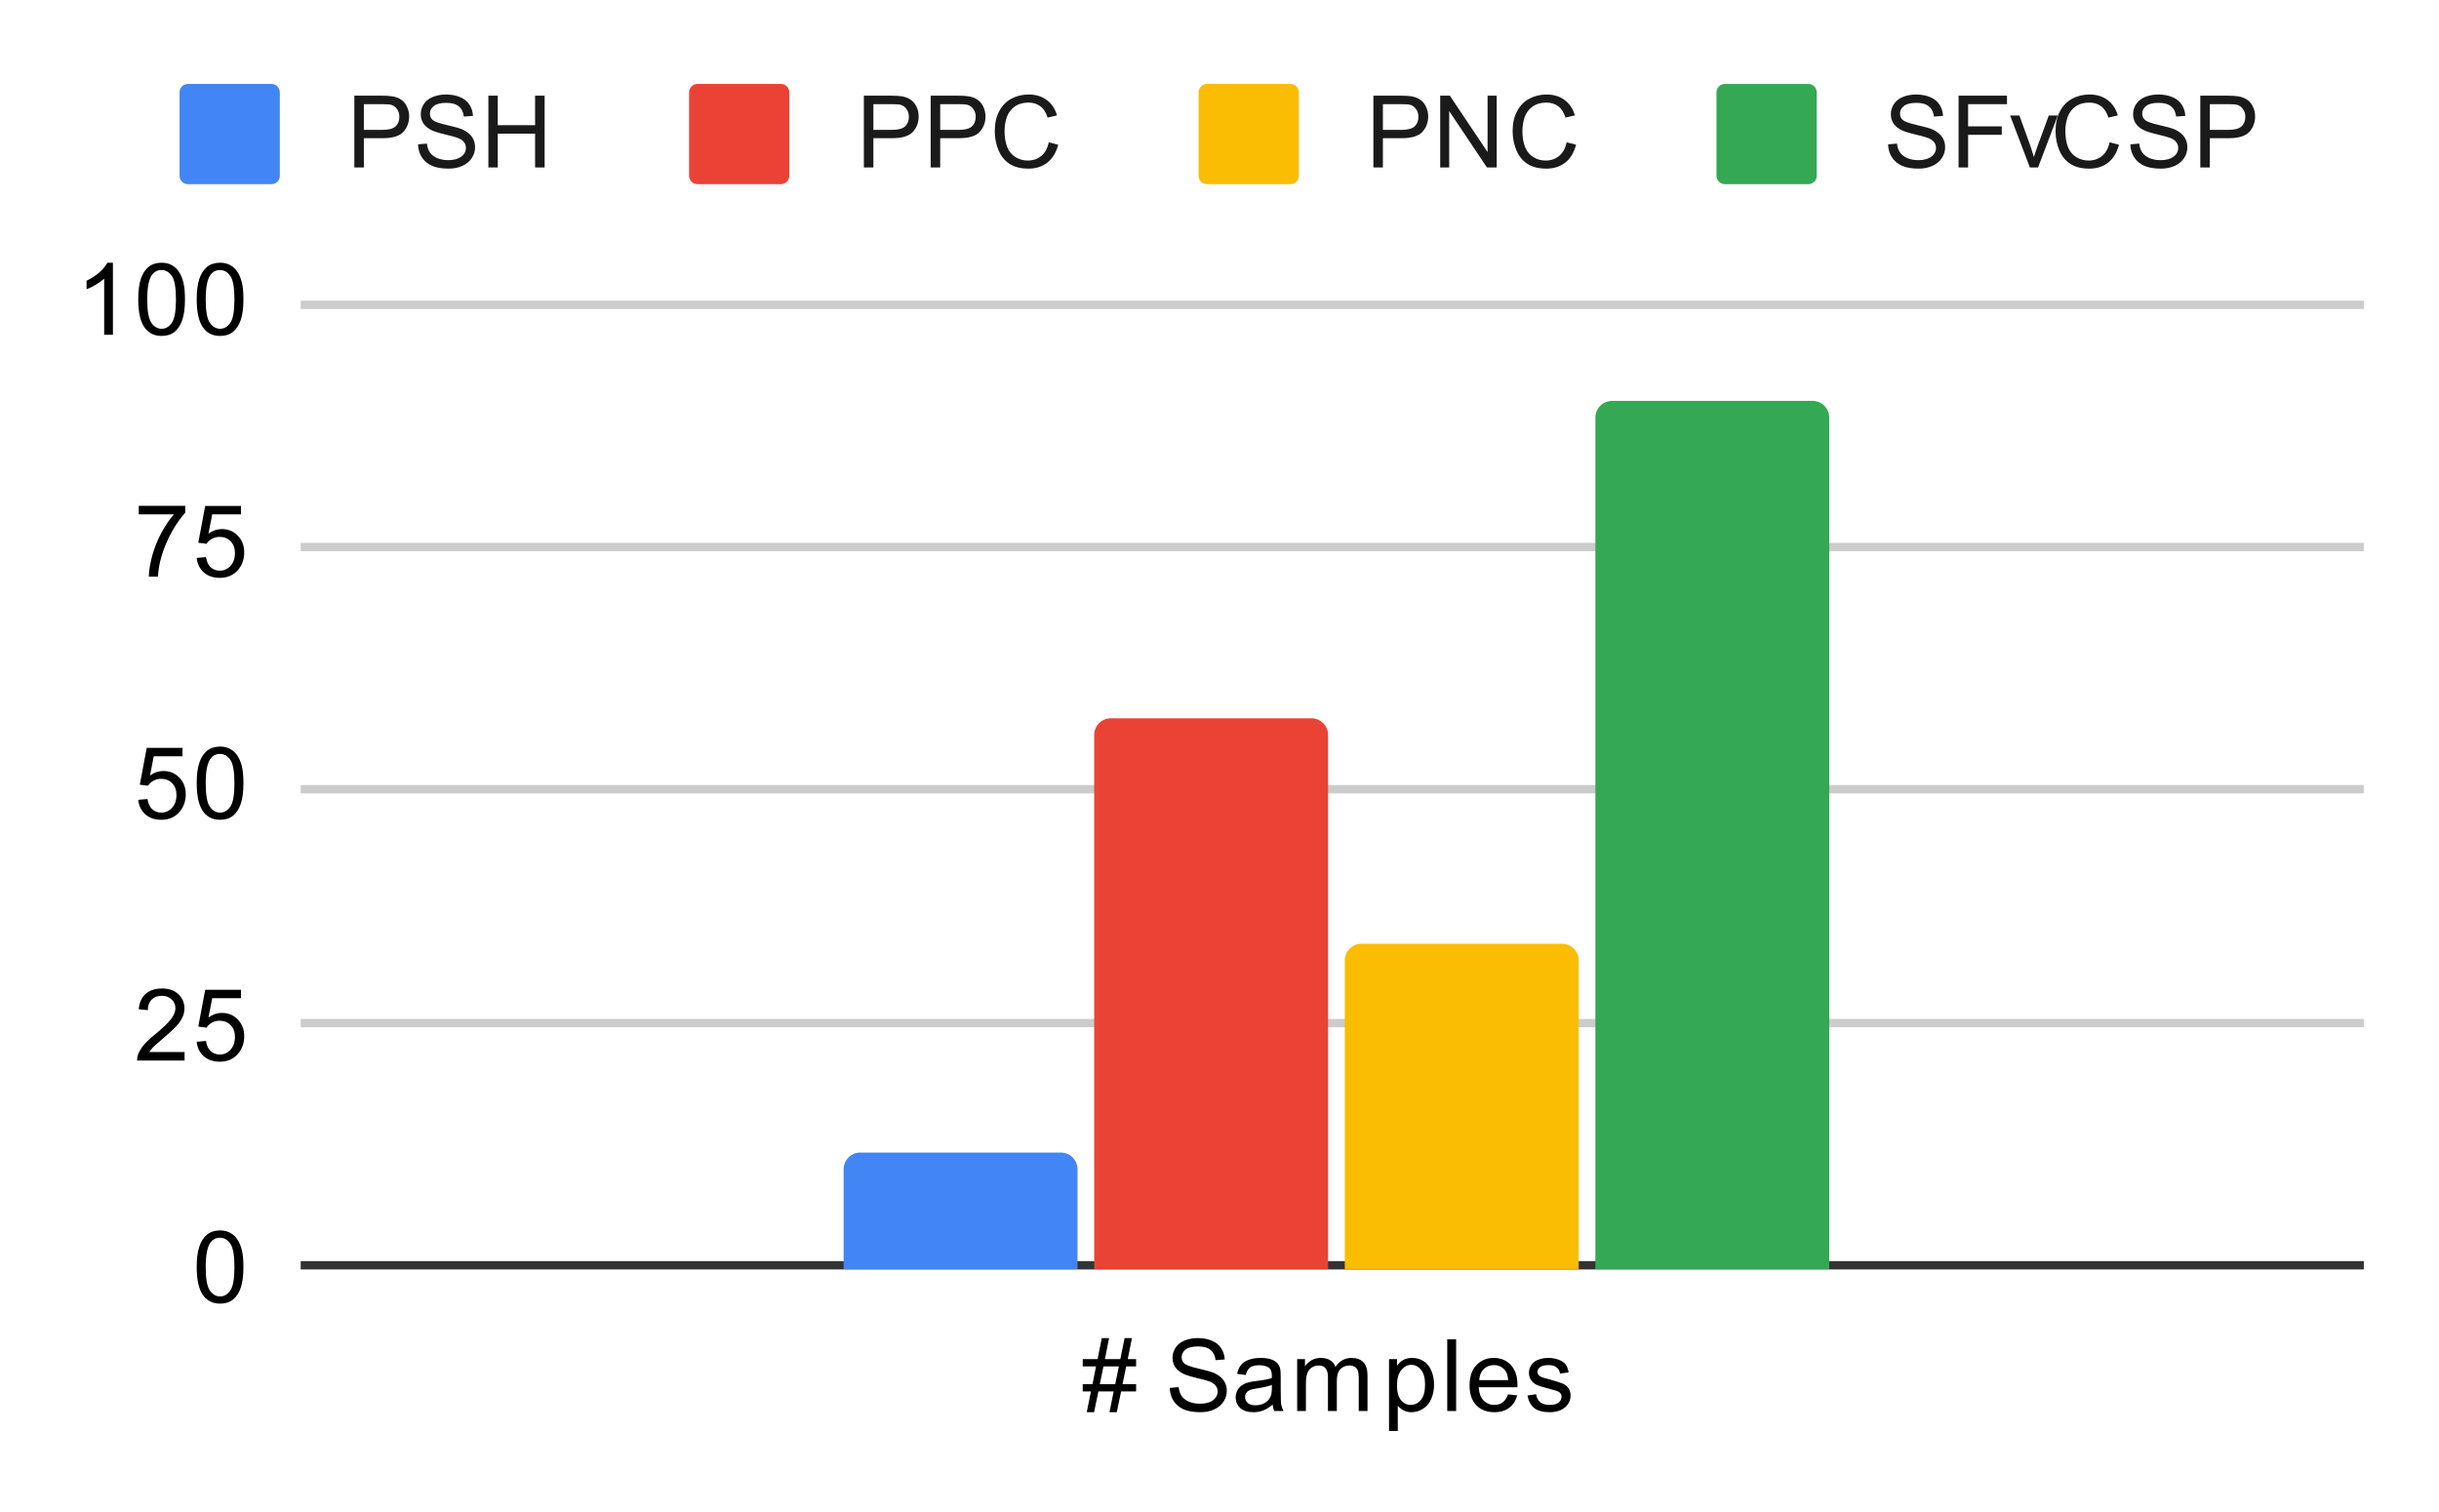 <svg version="1.1" viewBox="0.0 0.0 292.0 181.0" fill="none" stroke="none" stroke-linecap="square" stroke-miterlimit="10" width="292" height="181" xmlns:xlink="http://www.w3.org/1999/xlink" xmlns="http://www.w3.org/2000/svg"><path fill="#ffffff" d="M0 0L292.0 0L292.0 181.0L0 181.0L0 0Z" fill-rule="nonzero"/><path stroke="#333333" stroke-width="1.0" stroke-linecap="butt" d="M36.5 151.5L282.5 151.5" fill-rule="nonzero"/><path stroke="#cccccc" stroke-width="1.0" stroke-linecap="butt" d="M36.5 122.5L282.5 122.5" fill-rule="nonzero"/><path stroke="#cccccc" stroke-width="1.0" stroke-linecap="butt" d="M36.5 94.5L282.5 94.5" fill-rule="nonzero"/><path stroke="#cccccc" stroke-width="1.0" stroke-linecap="butt" d="M36.5 65.5L282.5 65.5" fill-rule="nonzero"/><path stroke="#cccccc" stroke-width="1.0" stroke-linecap="butt" d="M36.5 36.5L282.5 36.5" fill-rule="nonzero"/><clipPath id="id_0"><path d="M36.05 36.083L282.95 36.083L282.95 151.95L36.05 151.95L36.05 36.083Z" clip-rule="nonzero"/></clipPath><path stroke="#000000" stroke-width="2.0" stroke-linecap="butt" stroke-opacity="0.0" clip-path="url(#id_0)" d="M129.0 152.0L101.0 152.0L101.0 140.0C101.0 138.895 101.895 138.0 103.0 138.0L127.0 138.0C128.105 138.0 129.0 138.895 129.0 140.0Z" fill-rule="nonzero"/><path fill="#4285f4" clip-path="url(#id_0)" d="M129.0 152.0L101.0 152.0L101.0 140.0C101.0 138.895 101.895 138.0 103.0 138.0L127.0 138.0C128.105 138.0 129.0 138.895 129.0 140.0Z" fill-rule="nonzero"/><path stroke="#000000" stroke-width="2.0" stroke-linecap="butt" stroke-opacity="0.0" clip-path="url(#id_0)" d="M159.0 152.0L131.0 152.0L131.0 88.0C131.0 86.895 131.895 86.0 133.0 86.0L157.0 86.0C158.105 86.0 159.0 86.895 159.0 88.0Z" fill-rule="nonzero"/><path fill="#ea4335" clip-path="url(#id_0)" d="M159.0 152.0L131.0 152.0L131.0 88.0C131.0 86.895 131.895 86.0 133.0 86.0L157.0 86.0C158.105 86.0 159.0 86.895 159.0 88.0Z" fill-rule="nonzero"/><path stroke="#000000" stroke-width="2.0" stroke-linecap="butt" stroke-opacity="0.0" clip-path="url(#id_0)" d="M189.0 152.0L161.0 152.0L161.0 115.0C161.0 113.895 161.895 113.0 163.0 113.0L187.0 113.0C188.105 113.0 189.0 113.895 189.0 115.0Z" fill-rule="nonzero"/><path fill="#fbbc04" clip-path="url(#id_0)" d="M189.0 152.0L161.0 152.0L161.0 115.0C161.0 113.895 161.895 113.0 163.0 113.0L187.0 113.0C188.105 113.0 189.0 113.895 189.0 115.0Z" fill-rule="nonzero"/><path stroke="#000000" stroke-width="2.0" stroke-linecap="butt" stroke-opacity="0.0" clip-path="url(#id_0)" d="M219.0 152.0L191.0 152.0L191.0 50.0C191.0 48.895 191.895 48.0 193.0 48.0L217.0 48.0C218.105 48.0 219.0 48.895 219.0 50.0Z" fill-rule="nonzero"/><path fill="#34a853" clip-path="url(#id_0)" d="M219.0 152.0L191.0 152.0L191.0 50.0C191.0 48.895 191.895 48.0 193.0 48.0L217.0 48.0C218.105 48.0 219.0 48.895 219.0 50.0Z" fill-rule="nonzero"/><path fill="#000000" d="M23.55 151.716Q23.55 150.184 23.863 149.262Q24.175 148.325 24.784 147.825Q25.409 147.325 26.347 147.325Q27.034 147.325 27.55 147.606Q28.081 147.887 28.425 148.419Q28.769 148.934 28.956 149.684Q29.144 150.434 29.144 151.716Q29.144 153.231 28.831 154.153Q28.534 155.075 27.909 155.591Q27.3 156.091 26.347 156.091Q25.113 156.091 24.394 155.2Q23.55 154.137 23.55 151.716ZM24.628 151.716Q24.628 153.825 25.128 154.528Q25.628 155.231 26.347 155.231Q27.081 155.231 27.566 154.528Q28.066 153.825 28.066 151.716Q28.066 149.591 27.566 148.903Q27.081 148.2 26.331 148.2Q25.613 148.2 25.175 148.809Q24.628 149.591 24.628 151.716Z" fill-rule="nonzero"/><path fill="#000000" d="M22.097 125.968L22.097 126.983L16.409 126.983Q16.409 126.608 16.534 126.249Q16.753 125.671 17.222 125.108Q17.706 124.546 18.613 123.811Q20.019 122.655 20.503 121.983Q21.003 121.311 21.003 120.718Q21.003 120.093 20.55 119.671Q20.097 119.233 19.378 119.233Q18.613 119.233 18.159 119.686Q17.706 120.14 17.691 120.952L16.613 120.843Q16.722 119.624 17.441 118.999Q18.175 118.358 19.409 118.358Q20.644 118.358 21.363 119.046Q22.081 119.733 22.081 120.749Q22.081 121.265 21.863 121.765Q21.659 122.249 21.159 122.811Q20.675 123.358 19.55 124.311Q18.597 125.108 18.316 125.405Q18.05 125.686 17.878 125.968L22.097 125.968ZM23.55 124.733L24.659 124.64Q24.784 125.452 25.222 125.858Q25.675 126.265 26.316 126.265Q27.066 126.265 27.597 125.686Q28.128 125.108 28.128 124.171Q28.128 123.265 27.613 122.749Q27.113 122.218 26.284 122.218Q25.784 122.218 25.363 122.452Q24.956 122.686 24.722 123.046L23.738 122.921L24.566 118.515L28.847 118.515L28.847 119.515L25.409 119.515L24.956 121.827Q25.722 121.28 26.566 121.28Q27.691 121.28 28.456 122.061Q29.238 122.843 29.238 124.077Q29.238 125.233 28.566 126.093Q27.738 127.124 26.316 127.124Q25.144 127.124 24.394 126.468Q23.659 125.811 23.55 124.733Z" fill-rule="nonzero"/><path fill="#000000" d="M16.55 95.767L17.659 95.673Q17.784 96.485 18.222 96.892Q18.675 97.298 19.316 97.298Q20.066 97.298 20.597 96.72Q21.128 96.142 21.128 95.204Q21.128 94.298 20.613 93.782Q20.113 93.251 19.284 93.251Q18.784 93.251 18.363 93.485Q17.956 93.72 17.722 94.079L16.738 93.954L17.566 89.548L21.847 89.548L21.847 90.548L18.409 90.548L17.956 92.86Q18.722 92.314 19.566 92.314Q20.691 92.314 21.456 93.095Q22.238 93.876 22.238 95.11Q22.238 96.267 21.566 97.126Q20.738 98.157 19.316 98.157Q18.144 98.157 17.394 97.501Q16.659 96.845 16.55 95.767ZM23.55 93.782Q23.55 92.251 23.863 91.329Q24.175 90.392 24.784 89.892Q25.409 89.392 26.347 89.392Q27.034 89.392 27.55 89.673Q28.081 89.954 28.425 90.485Q28.769 91.001 28.956 91.751Q29.144 92.501 29.144 93.782Q29.144 95.298 28.831 96.22Q28.534 97.142 27.909 97.657Q27.3 98.157 26.347 98.157Q25.113 98.157 24.394 97.267Q23.55 96.204 23.55 93.782ZM24.628 93.782Q24.628 95.892 25.128 96.595Q25.628 97.298 26.347 97.298Q27.081 97.298 27.566 96.595Q28.066 95.892 28.066 93.782Q28.066 91.657 27.566 90.97Q27.081 90.267 26.331 90.267Q25.613 90.267 25.175 90.876Q24.628 91.657 24.628 93.782Z" fill-rule="nonzero"/><path fill="#000000" d="M16.613 61.581L16.613 60.566L22.175 60.566L22.175 61.394Q21.363 62.269 20.55 63.722Q19.753 65.159 19.316 66.691Q18.988 67.769 18.909 69.05L17.816 69.05Q17.831 68.034 18.206 66.597Q18.597 65.159 19.3 63.831Q20.019 62.503 20.831 61.581L16.613 61.581ZM23.55 66.8L24.659 66.706Q24.784 67.519 25.222 67.925Q25.675 68.331 26.316 68.331Q27.066 68.331 27.597 67.753Q28.128 67.175 28.128 66.237Q28.128 65.331 27.613 64.816Q27.113 64.284 26.284 64.284Q25.784 64.284 25.363 64.519Q24.956 64.753 24.722 65.112L23.738 64.987L24.566 60.581L28.847 60.581L28.847 61.581L25.409 61.581L24.956 63.894Q25.722 63.347 26.566 63.347Q27.691 63.347 28.456 64.128Q29.238 64.909 29.238 66.144Q29.238 67.3 28.566 68.159Q27.738 69.191 26.316 69.191Q25.144 69.191 24.394 68.534Q23.659 67.878 23.55 66.8Z" fill-rule="nonzero"/><path fill="#000000" d="M13.519 40.083L12.472 40.083L12.472 33.365Q12.081 33.724 11.456 34.099Q10.847 34.458 10.363 34.63L10.363 33.615Q11.238 33.193 11.894 32.615Q12.566 32.021 12.847 31.458L13.519 31.458L13.519 40.083ZM16.55 35.849Q16.55 34.318 16.863 33.396Q17.175 32.458 17.784 31.958Q18.409 31.458 19.347 31.458Q20.034 31.458 20.55 31.74Q21.081 32.021 21.425 32.552Q21.769 33.068 21.956 33.818Q22.144 34.568 22.144 35.849Q22.144 37.365 21.831 38.286Q21.534 39.208 20.909 39.724Q20.3 40.224 19.347 40.224Q18.113 40.224 17.394 39.333Q16.55 38.271 16.55 35.849ZM17.628 35.849Q17.628 37.958 18.128 38.661Q18.628 39.365 19.347 39.365Q20.081 39.365 20.566 38.661Q21.066 37.958 21.066 35.849Q21.066 33.724 20.566 33.036Q20.081 32.333 19.331 32.333Q18.613 32.333 18.175 32.943Q17.628 33.724 17.628 35.849ZM23.55 35.849Q23.55 34.318 23.863 33.396Q24.175 32.458 24.784 31.958Q25.409 31.458 26.347 31.458Q27.034 31.458 27.55 31.74Q28.081 32.021 28.425 32.552Q28.769 33.068 28.956 33.818Q29.144 34.568 29.144 35.849Q29.144 37.365 28.831 38.286Q28.534 39.208 27.909 39.724Q27.3 40.224 26.347 40.224Q25.113 40.224 24.394 39.333Q23.55 38.271 23.55 35.849ZM24.628 35.849Q24.628 37.958 25.128 38.661Q25.628 39.365 26.347 39.365Q27.081 39.365 27.566 38.661Q28.066 37.958 28.066 35.849Q28.066 33.724 27.566 33.036Q27.081 32.333 26.331 32.333Q25.613 32.333 25.175 32.943Q24.628 33.724 24.628 35.849Z" fill-rule="nonzero"/><path fill="#000000" d="M130.109 169.091L130.609 166.606L129.625 166.606L129.625 165.731L130.797 165.731L131.219 163.606L129.625 163.606L129.625 162.731L131.406 162.731L131.906 160.216L132.781 160.216L132.281 162.731L134.125 162.731L134.641 160.216L135.516 160.216L135.016 162.731L136.016 162.731L136.016 163.606L134.828 163.606L134.391 165.731L136.016 165.731L136.016 166.606L134.219 166.606L133.703 169.091L132.828 169.091L133.328 166.606L131.5 166.606L130.984 169.091L130.109 169.091ZM131.672 165.731L133.516 165.731L133.953 163.606L132.109 163.606L131.672 165.731ZM140.047 166.184L141.109 166.091Q141.188 166.747 141.469 167.153Q141.75 167.559 142.328 167.825Q142.922 168.075 143.656 168.075Q144.297 168.075 144.797 167.887Q145.297 167.684 145.531 167.356Q145.781 167.012 145.781 166.622Q145.781 166.216 145.547 165.919Q145.312 165.606 144.781 165.403Q144.422 165.262 143.234 164.981Q142.062 164.7 141.594 164.45Q140.969 164.122 140.672 163.653Q140.375 163.169 140.375 162.575Q140.375 161.934 140.734 161.372Q141.109 160.794 141.812 160.512Q142.531 160.216 143.391 160.216Q144.344 160.216 145.078 160.528Q145.812 160.825 146.203 161.434Q146.594 162.028 146.625 162.778L145.531 162.856Q145.438 162.044 144.922 161.637Q144.422 161.216 143.438 161.216Q142.406 161.216 141.938 161.591Q141.469 161.966 141.469 162.497Q141.469 162.966 141.797 163.262Q142.125 163.559 143.5 163.872Q144.891 164.184 145.406 164.419Q146.156 164.778 146.516 165.309Q146.875 165.825 146.875 166.528Q146.875 167.216 146.484 167.825Q146.094 168.419 145.359 168.762Q144.625 169.091 143.703 169.091Q142.531 169.091 141.734 168.762Q140.953 168.419 140.5 167.731Q140.062 167.044 140.047 166.184ZM152.359 168.184Q151.766 168.684 151.219 168.887Q150.688 169.091 150.062 169.091Q149.031 169.091 148.484 168.591Q147.938 168.091 147.938 167.309Q147.938 166.856 148.141 166.481Q148.344 166.091 148.688 165.872Q149.031 165.637 149.453 165.528Q149.75 165.434 150.391 165.356Q151.656 165.216 152.266 164.997Q152.266 164.778 152.266 164.731Q152.266 164.075 151.969 163.809Q151.562 163.466 150.766 163.466Q150.031 163.466 149.672 163.731Q149.312 163.981 149.141 164.637L148.109 164.497Q148.25 163.841 148.578 163.434Q148.906 163.028 149.516 162.809Q150.125 162.591 150.922 162.591Q151.719 162.591 152.219 162.778Q152.719 162.966 152.953 163.247Q153.188 163.528 153.281 163.966Q153.328 164.231 153.328 164.934L153.328 166.341Q153.328 167.809 153.391 168.2Q153.469 168.591 153.672 168.95L152.562 168.95Q152.406 168.622 152.359 168.184ZM152.266 165.825Q151.688 166.059 150.547 166.231Q149.891 166.325 149.625 166.45Q149.359 166.559 149.203 166.778Q149.062 166.997 149.062 167.278Q149.062 167.7 149.375 167.981Q149.703 168.262 150.312 168.262Q150.922 168.262 151.391 167.997Q151.875 167.731 152.094 167.262Q152.266 166.903 152.266 166.216L152.266 165.825ZM155.297 168.95L155.297 162.731L156.234 162.731L156.234 163.606Q156.531 163.137 157.016 162.872Q157.5 162.591 158.125 162.591Q158.812 162.591 159.25 162.872Q159.703 163.153 159.875 163.669Q160.625 162.591 161.797 162.591Q162.734 162.591 163.219 163.106Q163.719 163.606 163.719 164.684L163.719 168.95L162.672 168.95L162.672 165.028Q162.672 164.403 162.562 164.122Q162.469 163.841 162.203 163.669Q161.938 163.497 161.562 163.497Q160.906 163.497 160.469 163.934Q160.047 164.372 160.047 165.341L160.047 168.95L158.984 168.95L158.984 164.903Q158.984 164.2 158.719 163.856Q158.469 163.497 157.891 163.497Q157.438 163.497 157.062 163.731Q156.688 163.966 156.516 164.419Q156.344 164.872 156.344 165.716L156.344 168.95L155.297 168.95ZM166.297 171.341L166.297 162.731L167.25 162.731L167.25 163.528Q167.594 163.059 168.016 162.825Q168.453 162.591 169.062 162.591Q169.859 162.591 170.469 162.997Q171.078 163.403 171.375 164.153Q171.688 164.903 171.688 165.794Q171.688 166.747 171.344 167.512Q171.016 168.278 170.359 168.684Q169.703 169.091 168.984 169.091Q168.453 169.091 168.031 168.872Q167.609 168.637 167.344 168.309L167.344 171.341L166.297 171.341ZM167.25 165.872Q167.25 167.075 167.734 167.653Q168.219 168.216 168.906 168.216Q169.609 168.216 170.109 167.622Q170.609 167.028 170.609 165.778Q170.609 164.591 170.125 164.012Q169.641 163.419 168.953 163.419Q168.281 163.419 167.766 164.044Q167.25 164.669 167.25 165.872ZM173.266 168.95L173.266 160.356L174.328 160.356L174.328 168.95L173.266 168.95ZM180.547 166.95L181.641 167.075Q181.391 168.028 180.688 168.559Q179.984 169.091 178.906 169.091Q177.547 169.091 176.734 168.247Q175.938 167.403 175.938 165.887Q175.938 164.325 176.75 163.466Q177.562 162.591 178.844 162.591Q180.094 162.591 180.875 163.434Q181.672 164.278 181.672 165.825Q181.672 165.919 181.672 166.106L177.031 166.106Q177.094 167.137 177.609 167.684Q178.125 168.216 178.906 168.216Q179.484 168.216 179.891 167.919Q180.312 167.606 180.547 166.95ZM177.094 165.247L180.562 165.247Q180.5 164.45 180.172 164.059Q179.656 163.45 178.859 163.45Q178.125 163.45 177.625 163.934Q177.141 164.419 177.094 165.247ZM182.875 167.091L183.906 166.934Q184.0 167.559 184.391 167.887Q184.797 168.216 185.531 168.216Q186.25 168.216 186.594 167.934Q186.953 167.637 186.953 167.231Q186.953 166.872 186.641 166.669Q186.422 166.528 185.562 166.309Q184.406 166.012 183.953 165.809Q183.516 165.591 183.281 165.216Q183.047 164.841 183.047 164.372Q183.047 163.966 183.234 163.606Q183.422 163.247 183.75 163.012Q184.0 162.841 184.422 162.716Q184.844 162.591 185.344 162.591Q186.062 162.591 186.609 162.809Q187.172 163.012 187.438 163.372Q187.703 163.731 187.797 164.325L186.766 164.466Q186.703 163.997 186.359 163.731Q186.031 163.45 185.406 163.45Q184.688 163.45 184.375 163.7Q184.062 163.934 184.062 164.262Q184.062 164.466 184.188 164.622Q184.328 164.794 184.594 164.903Q184.75 164.966 185.531 165.169Q186.656 165.481 187.094 165.669Q187.531 165.856 187.781 166.216Q188.031 166.575 188.031 167.122Q188.031 167.653 187.719 168.122Q187.422 168.575 186.844 168.841Q186.266 169.091 185.531 169.091Q184.312 169.091 183.672 168.591Q183.047 168.075 182.875 167.091Z" fill-rule="nonzero"/><path fill="#4285f4" d="M21.5 11.05C21.5 10.498 21.948 10.05 22.5 10.05L32.5 10.05C33.052 10.05 33.5 10.498 33.5 11.05L33.5 21.05C33.5 21.602 33.052 22.05 32.5 22.05L22.5 22.05C21.948 22.05 21.5 21.602 21.5 21.05Z" fill-rule="nonzero"/><path fill="#1a1a1a" d="M42.422 20.05L42.422 11.456L45.672 11.456Q46.516 11.456 46.969 11.534Q47.609 11.644 48.031 11.941Q48.469 12.237 48.719 12.769Q48.984 13.3 48.984 13.941Q48.984 15.034 48.281 15.8Q47.594 16.55 45.766 16.55L43.562 16.55L43.562 20.05L42.422 20.05ZM43.562 15.55L45.781 15.55Q46.891 15.55 47.344 15.144Q47.812 14.722 47.812 13.972Q47.812 13.441 47.531 13.066Q47.266 12.675 46.828 12.55Q46.531 12.472 45.766 12.472L43.562 12.472L43.562 15.55ZM50.047 17.284L51.109 17.191Q51.188 17.847 51.469 18.253Q51.75 18.659 52.328 18.925Q52.922 19.175 53.656 19.175Q54.297 19.175 54.797 18.988Q55.297 18.784 55.531 18.456Q55.781 18.113 55.781 17.722Q55.781 17.316 55.547 17.019Q55.312 16.706 54.781 16.503Q54.422 16.363 53.234 16.081Q52.062 15.8 51.594 15.55Q50.969 15.222 50.672 14.753Q50.375 14.269 50.375 13.675Q50.375 13.034 50.734 12.472Q51.109 11.894 51.812 11.612Q52.531 11.316 53.391 11.316Q54.344 11.316 55.078 11.628Q55.812 11.925 56.203 12.534Q56.594 13.128 56.625 13.878L55.531 13.956Q55.438 13.144 54.922 12.737Q54.422 12.316 53.438 12.316Q52.406 12.316 51.938 12.691Q51.469 13.066 51.469 13.597Q51.469 14.066 51.797 14.362Q52.125 14.659 53.5 14.972Q54.891 15.284 55.406 15.519Q56.156 15.878 56.516 16.409Q56.875 16.925 56.875 17.628Q56.875 18.316 56.484 18.925Q56.094 19.519 55.359 19.863Q54.625 20.191 53.703 20.191Q52.531 20.191 51.734 19.863Q50.953 19.519 50.5 18.831Q50.062 18.144 50.047 17.284ZM58.469 20.05L58.469 11.456L59.594 11.456L59.594 14.987L64.062 14.987L64.062 11.456L65.203 11.456L65.203 20.05L64.062 20.05L64.062 16.003L59.594 16.003L59.594 20.05L58.469 20.05Z" fill-rule="nonzero"/><path fill="#ea4335" d="M82.5 11.05C82.5 10.498 82.948 10.05 83.5 10.05L93.5 10.05C94.052 10.05 94.5 10.498 94.5 11.05L94.5 21.05C94.5 21.602 94.052 22.05 93.5 22.05L83.5 22.05C82.948 22.05 82.5 21.602 82.5 21.05Z" fill-rule="nonzero"/><path fill="#1a1a1a" d="M103.422 20.05L103.422 11.456L106.672 11.456Q107.516 11.456 107.969 11.534Q108.609 11.644 109.031 11.941Q109.469 12.237 109.719 12.769Q109.984 13.3 109.984 13.941Q109.984 15.034 109.281 15.8Q108.594 16.55 106.766 16.55L104.562 16.55L104.562 20.05L103.422 20.05ZM104.562 15.55L106.781 15.55Q107.891 15.55 108.344 15.144Q108.812 14.722 108.812 13.972Q108.812 13.441 108.531 13.066Q108.266 12.675 107.828 12.55Q107.531 12.472 106.766 12.472L104.562 12.472L104.562 15.55ZM111.422 20.05L111.422 11.456L114.672 11.456Q115.516 11.456 115.969 11.534Q116.609 11.644 117.031 11.941Q117.469 12.237 117.719 12.769Q117.984 13.3 117.984 13.941Q117.984 15.034 117.281 15.8Q116.594 16.55 114.766 16.55L112.562 16.55L112.562 20.05L111.422 20.05ZM112.562 15.55L114.781 15.55Q115.891 15.55 116.344 15.144Q116.812 14.722 116.812 13.972Q116.812 13.441 116.531 13.066Q116.266 12.675 115.828 12.55Q115.531 12.472 114.766 12.472L112.562 12.472L112.562 15.55ZM125.562 17.034L126.688 17.331Q126.328 18.722 125.406 19.456Q124.484 20.191 123.141 20.191Q121.75 20.191 120.875 19.628Q120.0 19.066 119.547 18.003Q119.094 16.925 119.094 15.691Q119.094 14.347 119.609 13.347Q120.125 12.347 121.062 11.831Q122.016 11.316 123.156 11.316Q124.438 11.316 125.312 11.972Q126.203 12.628 126.547 13.816L125.422 14.081Q125.125 13.144 124.547 12.722Q123.984 12.284 123.125 12.284Q122.141 12.284 121.469 12.769Q120.812 13.237 120.531 14.034Q120.266 14.831 120.266 15.691Q120.266 16.784 120.578 17.597Q120.906 18.409 121.578 18.816Q122.25 19.222 123.047 19.222Q124.0 19.222 124.656 18.675Q125.328 18.128 125.562 17.034Z" fill-rule="nonzero"/><path fill="#fbbc04" d="M143.5 11.05C143.5 10.498 143.948 10.05 144.5 10.05L154.5 10.05C155.052 10.05 155.5 10.498 155.5 11.05L155.5 21.05C155.5 21.602 155.052 22.05 154.5 22.05L144.5 22.05C143.948 22.05 143.5 21.602 143.5 21.05Z" fill-rule="nonzero"/><path fill="#1a1a1a" d="M164.422 20.05L164.422 11.456L167.672 11.456Q168.516 11.456 168.969 11.534Q169.609 11.644 170.031 11.941Q170.469 12.237 170.719 12.769Q170.984 13.3 170.984 13.941Q170.984 15.034 170.281 15.8Q169.594 16.55 167.766 16.55L165.562 16.55L165.562 20.05L164.422 20.05ZM165.562 15.55L167.781 15.55Q168.891 15.55 169.344 15.144Q169.812 14.722 169.812 13.972Q169.812 13.441 169.531 13.066Q169.266 12.675 168.828 12.55Q168.531 12.472 167.766 12.472L165.562 12.472L165.562 15.55ZM172.422 20.05L172.422 11.456L173.578 11.456L178.094 18.206L178.094 11.456L179.188 11.456L179.188 20.05L178.016 20.05L173.5 13.3L173.5 20.05L172.422 20.05ZM187.562 17.034L188.688 17.331Q188.328 18.722 187.406 19.456Q186.484 20.191 185.141 20.191Q183.75 20.191 182.875 19.628Q182.0 19.066 181.547 18.003Q181.094 16.925 181.094 15.691Q181.094 14.347 181.609 13.347Q182.125 12.347 183.062 11.831Q184.016 11.316 185.156 11.316Q186.438 11.316 187.312 11.972Q188.203 12.628 188.547 13.816L187.422 14.081Q187.125 13.144 186.547 12.722Q185.984 12.284 185.125 12.284Q184.141 12.284 183.469 12.769Q182.812 13.237 182.531 14.034Q182.266 14.831 182.266 15.691Q182.266 16.784 182.578 17.597Q182.906 18.409 183.578 18.816Q184.25 19.222 185.047 19.222Q186.0 19.222 186.656 18.675Q187.328 18.128 187.562 17.034Z" fill-rule="nonzero"/><path fill="#34a853" d="M205.5 11.05C205.5 10.498 205.948 10.05 206.5 10.05L216.5 10.05C217.052 10.05 217.5 10.498 217.5 11.05L217.5 21.05C217.5 21.602 217.052 22.05 216.5 22.05L206.5 22.05C205.948 22.05 205.5 21.602 205.5 21.05Z" fill-rule="nonzero"/><path fill="#1a1a1a" d="M226.047 17.284L227.109 17.191Q227.188 17.847 227.469 18.253Q227.75 18.659 228.328 18.925Q228.922 19.175 229.656 19.175Q230.297 19.175 230.797 18.988Q231.297 18.784 231.531 18.456Q231.781 18.113 231.781 17.722Q231.781 17.316 231.547 17.019Q231.312 16.706 230.781 16.503Q230.422 16.363 229.234 16.081Q228.062 15.8 227.594 15.55Q226.969 15.222 226.672 14.753Q226.375 14.269 226.375 13.675Q226.375 13.034 226.734 12.472Q227.109 11.894 227.812 11.612Q228.531 11.316 229.391 11.316Q230.344 11.316 231.078 11.628Q231.812 11.925 232.203 12.534Q232.594 13.128 232.625 13.878L231.531 13.956Q231.438 13.144 230.922 12.737Q230.422 12.316 229.438 12.316Q228.406 12.316 227.938 12.691Q227.469 13.066 227.469 13.597Q227.469 14.066 227.797 14.362Q228.125 14.659 229.5 14.972Q230.891 15.284 231.406 15.519Q232.156 15.878 232.516 16.409Q232.875 16.925 232.875 17.628Q232.875 18.316 232.484 18.925Q232.094 19.519 231.359 19.863Q230.625 20.191 229.703 20.191Q228.531 20.191 227.734 19.863Q226.953 19.519 226.5 18.831Q226.062 18.144 226.047 17.284ZM234.484 20.05L234.484 11.456L240.281 11.456L240.281 12.472L235.625 12.472L235.625 15.128L239.656 15.128L239.656 16.144L235.625 16.144L235.625 20.05L234.484 20.05ZM243.016 20.05L240.656 13.831L241.766 13.831L243.109 17.55Q243.312 18.159 243.5 18.8Q243.641 18.316 243.891 17.628L245.281 13.831L246.359 13.831L244.0 20.05L243.016 20.05ZM252.562 17.034L253.688 17.331Q253.328 18.722 252.406 19.456Q251.484 20.191 250.141 20.191Q248.75 20.191 247.875 19.628Q247.0 19.066 246.547 18.003Q246.094 16.925 246.094 15.691Q246.094 14.347 246.609 13.347Q247.125 12.347 248.062 11.831Q249.016 11.316 250.156 11.316Q251.438 11.316 252.312 11.972Q253.203 12.628 253.547 13.816L252.422 14.081Q252.125 13.144 251.547 12.722Q250.984 12.284 250.125 12.284Q249.141 12.284 248.469 12.769Q247.812 13.237 247.531 14.034Q247.266 14.831 247.266 15.691Q247.266 16.784 247.578 17.597Q247.906 18.409 248.578 18.816Q249.25 19.222 250.047 19.222Q251.0 19.222 251.656 18.675Q252.328 18.128 252.562 17.034ZM255.047 17.284L256.109 17.191Q256.188 17.847 256.469 18.253Q256.75 18.659 257.328 18.925Q257.922 19.175 258.656 19.175Q259.297 19.175 259.797 18.988Q260.297 18.784 260.531 18.456Q260.781 18.113 260.781 17.722Q260.781 17.316 260.547 17.019Q260.312 16.706 259.781 16.503Q259.422 16.363 258.234 16.081Q257.062 15.8 256.594 15.55Q255.969 15.222 255.672 14.753Q255.375 14.269 255.375 13.675Q255.375 13.034 255.734 12.472Q256.109 11.894 256.812 11.612Q257.531 11.316 258.391 11.316Q259.344 11.316 260.078 11.628Q260.812 11.925 261.203 12.534Q261.594 13.128 261.625 13.878L260.531 13.956Q260.438 13.144 259.922 12.737Q259.422 12.316 258.438 12.316Q257.406 12.316 256.938 12.691Q256.469 13.066 256.469 13.597Q256.469 14.066 256.797 14.362Q257.125 14.659 258.5 14.972Q259.891 15.284 260.406 15.519Q261.156 15.878 261.516 16.409Q261.875 16.925 261.875 17.628Q261.875 18.316 261.484 18.925Q261.094 19.519 260.359 19.863Q259.625 20.191 258.703 20.191Q257.531 20.191 256.734 19.863Q255.953 19.519 255.5 18.831Q255.062 18.144 255.047 17.284ZM263.422 20.05L263.422 11.456L266.672 11.456Q267.516 11.456 267.969 11.534Q268.609 11.644 269.031 11.941Q269.469 12.237 269.719 12.769Q269.984 13.3 269.984 13.941Q269.984 15.034 269.281 15.8Q268.594 16.55 266.766 16.55L264.562 16.55L264.562 20.05L263.422 20.05ZM264.562 15.55L266.781 15.55Q267.891 15.55 268.344 15.144Q268.812 14.722 268.812 13.972Q268.812 13.441 268.531 13.066Q268.266 12.675 267.828 12.55Q267.531 12.472 266.766 12.472L264.562 12.472L264.562 15.55Z" fill-rule="nonzero"/></svg>